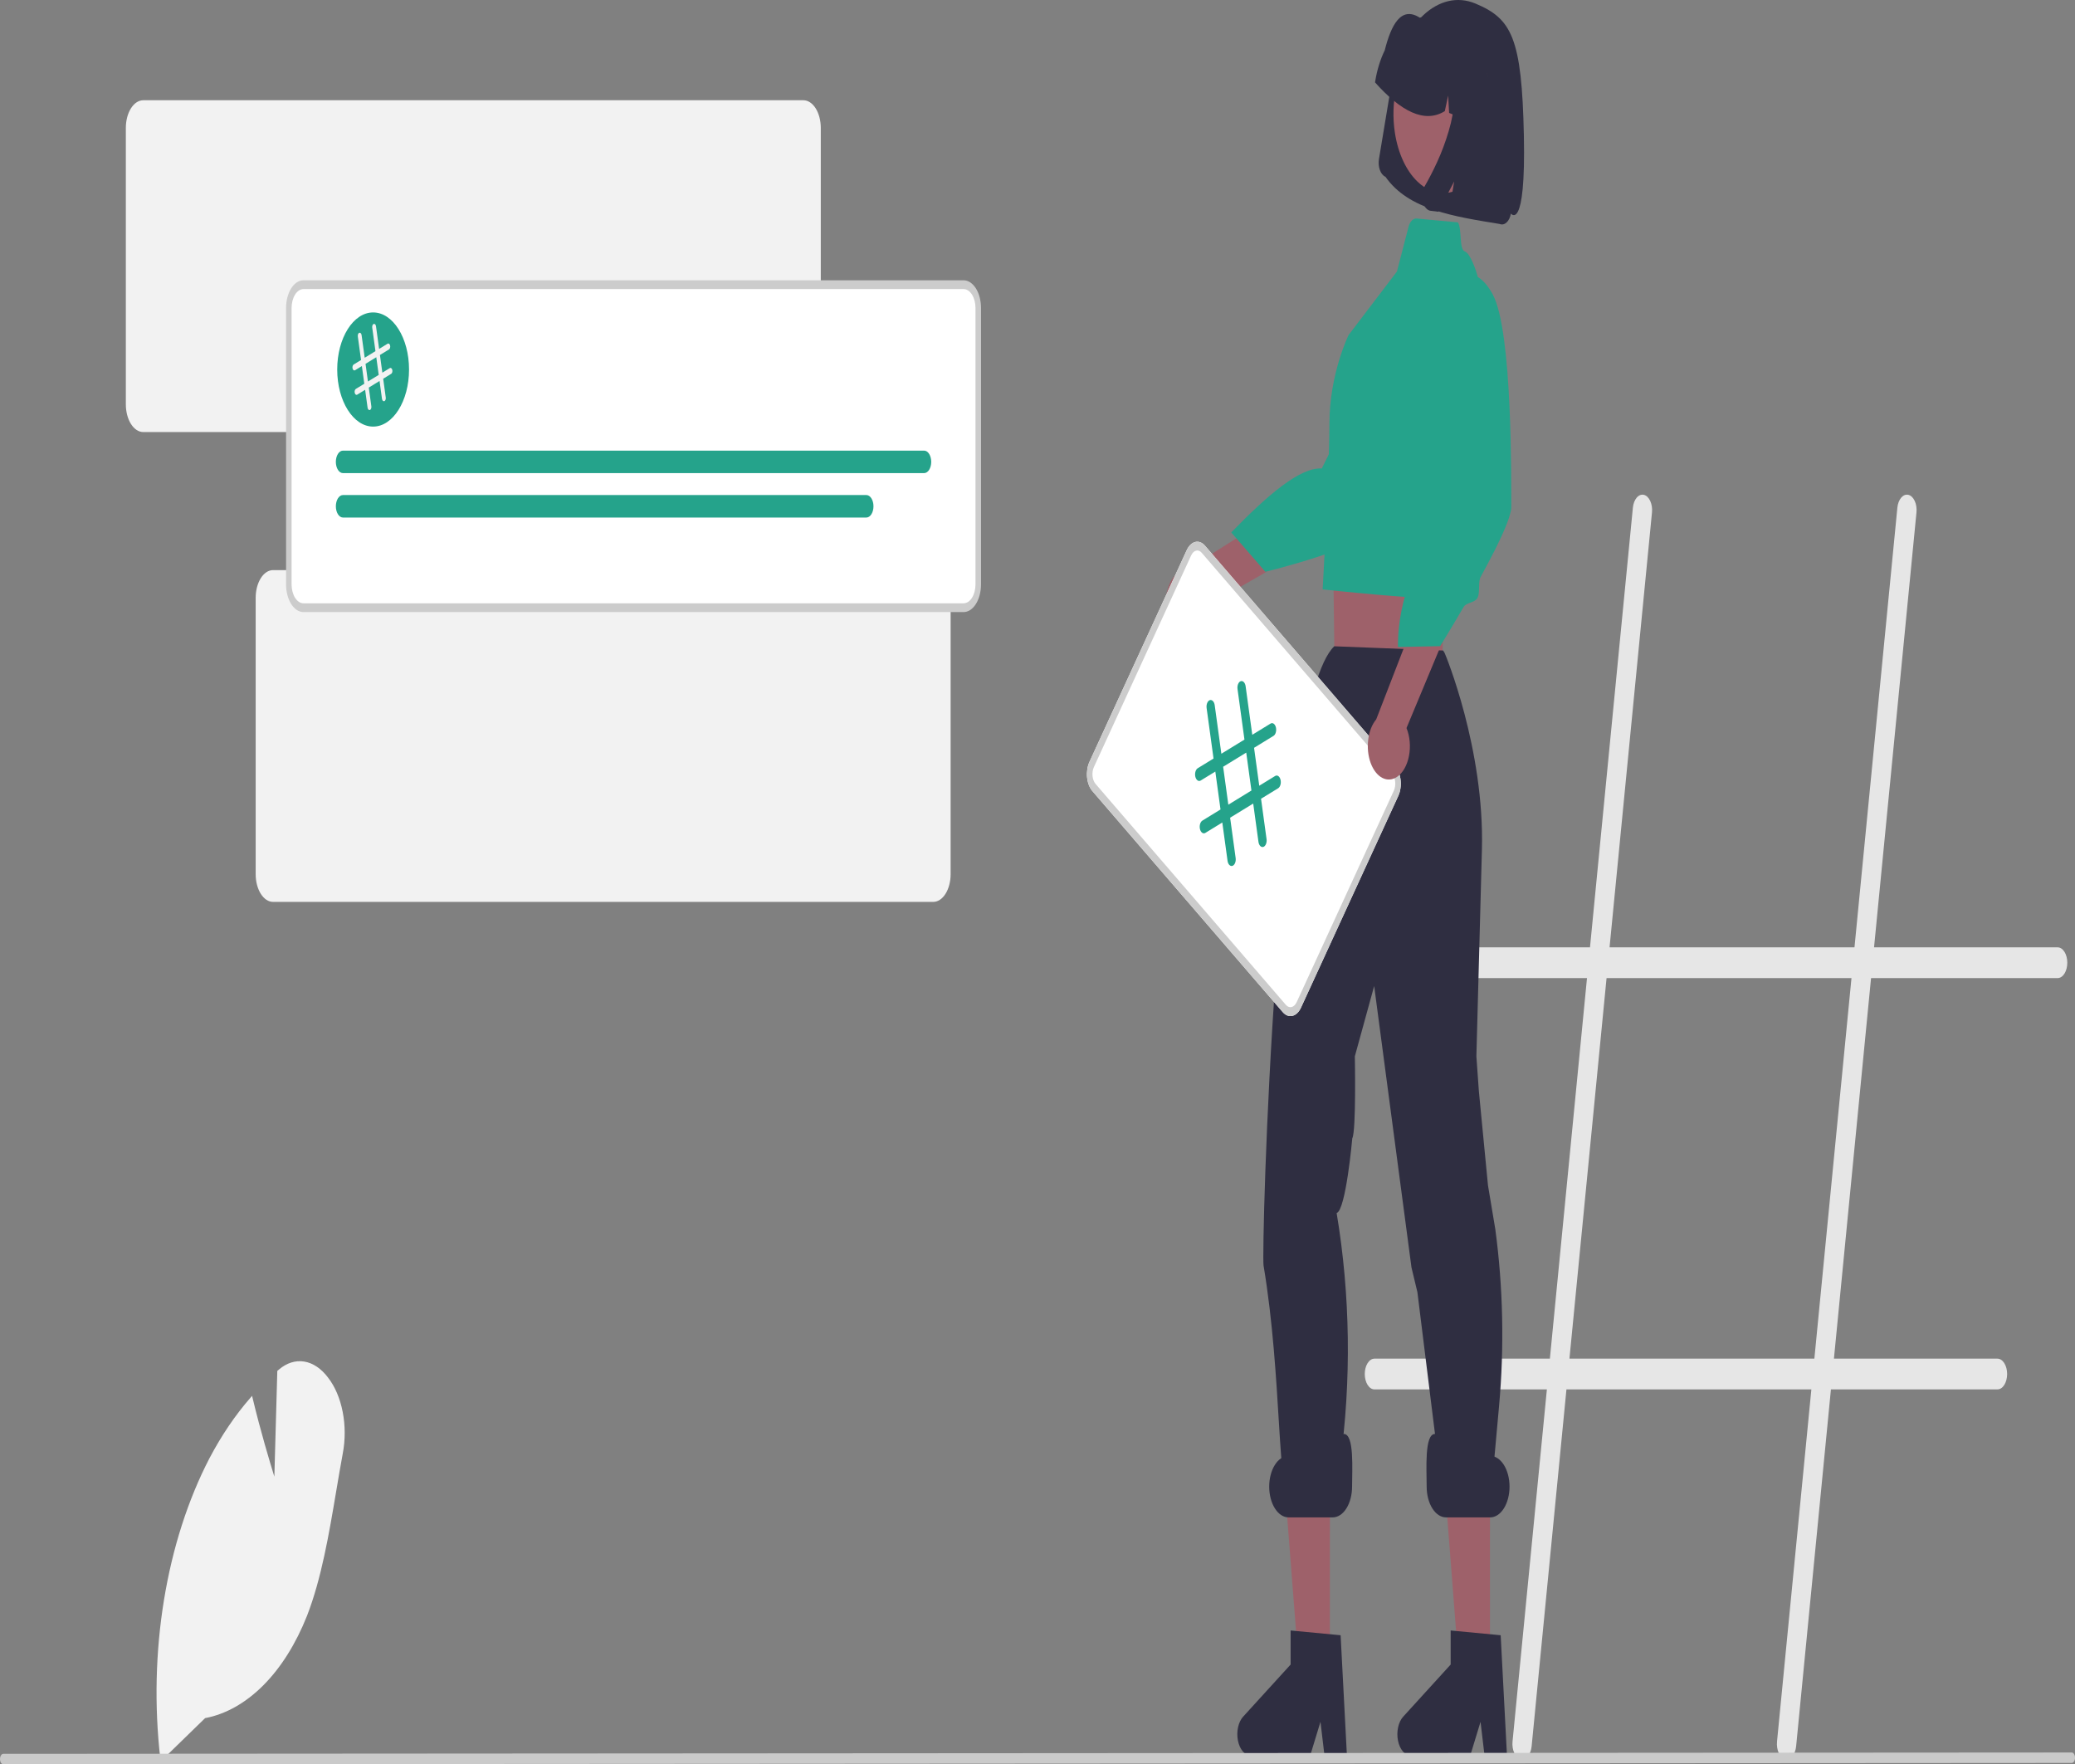 <svg width="2082" height="1770" viewBox="0 0 2082 1770" fill="none" xmlns="http://www.w3.org/2000/svg">
<rect x="0" y="0" width="2082" height="1770" fill="#808080" stroke="none"/>
<g clip-path="url(#clip0_535_56)">
<path d="M161.174 1767.09L160.805 1763.95C154.78 1711.15 156.062 1656.91 164.56 1604.98C173.058 1553.05 188.569 1504.69 210.015 1463.26C222.161 1440.16 236.088 1419.6 251.467 1402.04L252.933 1400.35L253.574 1403.04C261.224 1435.09 270.879 1467.2 275.279 1481.41L278.248 1375.33L279.943 1373.91C287.706 1367.29 296.536 1364.53 305.297 1365.97C314.058 1367.4 322.347 1372.98 329.097 1381.97C336.079 1390.89 341.221 1402.92 343.86 1416.52C346.5 1430.13 346.516 1444.68 343.907 1458.3C341.6 1470.76 339.421 1483.69 337.312 1496.19C330.07 1539.15 322.581 1583.57 308.068 1620.98C296.908 1649.12 281.934 1672.95 264.238 1690.72C246.543 1708.48 226.574 1719.75 205.79 1723.68L161.174 1767.09Z" fill="#F2F2F2"/>
<path d="M806.1 433.444H143.718C139.09 433.436 134.653 430.51 131.38 425.309C128.108 420.108 126.267 413.056 126.262 405.7V128.316C126.267 120.961 128.108 113.909 131.38 108.707C134.653 103.506 139.09 100.58 143.718 100.572H806.1C810.728 100.58 815.165 103.506 818.438 108.707C821.711 113.909 823.551 120.961 823.557 128.316V405.7C823.551 413.056 821.711 420.108 818.438 425.309C815.165 430.51 810.728 433.436 806.1 433.444Z" fill="#F2F2F2"/>
<path d="M936.376 904.816H273.994C269.366 904.808 264.929 901.882 261.656 896.681C258.383 891.479 256.543 884.427 256.537 877.072V599.688C256.543 592.332 258.383 585.28 261.656 580.079C264.929 574.878 269.366 571.952 273.994 571.944H936.376C941.004 571.952 945.441 574.878 948.714 580.079C951.986 585.28 953.827 592.332 953.832 599.688V877.072C953.827 884.427 951.986 891.479 948.714 896.681C945.441 901.882 941.004 904.808 936.376 904.816Z" fill="#F2F2F2"/>
<path d="M2064.58 950.409H1880.37L1922.94 514.039C1923.14 512.039 1923.08 509.996 1922.78 508.029C1922.48 506.062 1921.94 504.208 1921.18 502.574C1920.43 500.94 1919.49 499.558 1918.4 498.505C1917.31 497.453 1916.1 496.752 1914.84 496.442C1913.58 496.132 1912.3 496.219 1911.06 496.698C1909.82 497.177 1908.66 498.039 1907.63 499.234C1906.6 500.43 1905.73 501.935 1905.07 503.665C1904.41 505.395 1903.96 507.315 1903.77 509.316L1860.74 950.409H1614.99L1657.56 514.039C1657.75 512.039 1657.7 509.996 1657.4 508.029C1657.1 506.062 1656.55 504.208 1655.8 502.574C1655.05 500.94 1654.1 499.558 1653.01 498.505C1651.93 497.453 1650.72 496.752 1649.46 496.442C1648.2 496.132 1646.92 496.219 1645.68 496.698C1644.44 497.177 1643.27 498.039 1642.24 499.234C1641.22 500.43 1640.35 501.935 1639.68 503.665C1639.02 505.395 1638.58 507.315 1638.39 509.316L1595.36 950.409H1439.45C1436.88 950.409 1434.41 952.034 1432.59 954.925C1430.77 957.817 1429.75 961.739 1429.75 965.828C1429.75 969.917 1430.77 973.839 1432.59 976.731C1434.41 979.622 1436.88 981.247 1439.45 981.247H1592.35L1555.11 1363.04H1379.07C1376.5 1363.04 1374.03 1364.67 1372.21 1367.56C1370.39 1370.45 1369.37 1374.37 1369.37 1378.46C1369.37 1382.55 1370.39 1386.47 1372.21 1389.37C1374.03 1392.26 1376.5 1393.88 1379.07 1393.88H1552.1L1517.63 1747.22C1517.24 1751.26 1517.87 1755.38 1519.39 1758.68C1520.91 1761.98 1523.19 1764.19 1525.73 1764.81C1528.27 1765.44 1530.87 1764.44 1532.94 1762.02C1535.02 1759.61 1536.41 1755.98 1536.8 1751.94L1571.73 1393.88H1817.48L1783.01 1747.22C1782.82 1749.22 1782.87 1751.26 1783.17 1753.23C1783.47 1755.2 1784.01 1757.06 1784.76 1758.69C1785.52 1760.33 1786.46 1761.71 1787.55 1762.76C1788.64 1763.82 1789.85 1764.52 1791.11 1764.83C1792.37 1765.14 1793.66 1765.05 1794.9 1764.57C1796.13 1764.09 1797.3 1763.23 1798.33 1762.03C1799.36 1760.84 1800.23 1759.33 1800.89 1757.6C1801.55 1755.87 1801.99 1753.94 1802.19 1751.94L1837.11 1393.88H2004.2C2006.78 1393.88 2009.24 1392.26 2011.06 1389.37C2012.88 1386.47 2013.91 1382.55 2013.91 1378.46C2013.91 1374.37 2012.88 1370.45 2011.06 1367.56C2009.24 1364.67 2006.78 1363.04 2004.2 1363.04H1840.12L1877.37 981.247H2064.58C2067.16 981.247 2069.62 979.622 2071.44 976.731C2073.26 973.839 2074.28 969.917 2074.28 965.828C2074.28 961.739 2073.26 957.817 2071.44 954.925C2069.62 952.034 2067.16 950.409 2064.58 950.409ZM1820.49 1363.04H1574.74L1611.98 981.247H1857.73L1820.49 1363.04Z" fill="#E6E6E6"/>
<path d="M1334.39 1665.4H1302.66L1287.57 1470.86L1334.4 1470.87L1334.39 1665.4Z" fill="#9E616A"/>
<path d="M1351.46 1761.16H1328.95L1324.93 1727.38L1314.63 1761.16H1254.91C1252.05 1761.17 1249.26 1759.71 1246.96 1757.01C1244.65 1754.32 1242.95 1750.52 1242.1 1746.18C1241.24 1741.83 1241.29 1737.17 1242.22 1732.87C1243.15 1728.57 1244.93 1724.86 1247.28 1722.27L1294.98 1669.92V1635.76L1345.14 1640.52L1351.46 1761.16Z" fill="#2F2E41"/>
<path d="M1340.79 534.91L1337.68 558.456L1338.98 661.458L1447.08 683.485L1449.38 521.888L1438.11 492.451L1340.79 534.91Z" fill="#9E616A"/>
<path d="M1494.99 1665.4H1463.26L1448.16 1470.86L1495 1470.87L1494.99 1665.4Z" fill="#9E616A"/>
<path d="M1496.2 1498.11L1448.02 1505.76L1447.75 1502.44L1422.2 1296.43L1416.23 1271.47L1378.81 989.236L1359.41 1059.72C1359.41 1059.72 1360.89 1134.38 1356.85 1142.02C1356.85 1142.02 1350.43 1214.21 1341.14 1216.93C1354.9 1298.96 1356.08 1385.05 1344.59 1467.96L1339.39 1505.46L1295.45 1506.43C1281.12 1502.85 1286.63 1381.69 1267.82 1269.64C1265.45 1255.52 1279.97 704.351 1338.76 648.372L1448.02 652.621L1449.49 655.062C1450.03 655.944 1489.69 751.347 1486.91 852.67L1481.37 1059.72L1483.86 1094.73L1493 1189.19L1500.33 1233.06C1508.19 1291.35 1509.47 1351.4 1504.13 1410.41L1496.2 1498.11Z" fill="#2F2E41"/>
<path d="M1512.06 1761.16H1489.54L1485.53 1727.38L1475.23 1761.16H1415.51C1412.65 1761.17 1409.86 1759.71 1407.55 1757.01C1405.25 1754.32 1403.54 1750.52 1402.69 1746.18C1401.84 1741.83 1401.88 1737.17 1402.82 1732.87C1403.75 1728.57 1405.53 1724.86 1407.88 1722.27L1455.57 1669.92V1635.76L1505.74 1640.52L1512.06 1761.16Z" fill="#2F2E41"/>
<path d="M1390.14 177.358L1390.1 177.34C1388.94 176.852 1387.85 176.006 1386.9 174.85C1385.94 173.695 1385.14 172.251 1384.54 170.603C1383.94 168.956 1383.54 167.135 1383.38 165.246C1383.22 163.357 1383.3 161.436 1383.61 159.593L1396.62 81.266C1398.94 67.23 1403.01 54.078 1408.6 42.594C1419.52 20.194 1435.45 5.355 1453.09 1.17C1462.19 -0.973 1471.47 -0.166 1480.37 3.544C1516.78 18.722 1526.95 37.861 1529.01 135.805C1531.06 233.749 1515.98 214.251 1515.98 214.251C1515.66 216.139 1515.12 217.909 1514.36 219.453C1512.89 222.464 1510.75 224.455 1508.38 225.011C1507.16 225.294 1505.92 225.185 1504.73 224.691C1459.26 217.252 1413.21 210.479 1390.14 177.355L1390.14 177.358Z" fill="#2F2E41"/>
<path d="M1497.05 94.666C1499.44 109.986 1498.91 126.088 1495.55 140.936C1492.18 155.785 1486.12 168.716 1478.13 178.095C1470.15 187.473 1460.59 192.88 1450.67 193.631C1440.75 194.383 1430.91 190.446 1422.4 182.317C1416.76 176.967 1411.84 169.891 1407.93 161.499C1404.02 153.107 1401.2 143.565 1399.63 133.427C1397.25 118.117 1397.78 102.031 1401.14 87.197C1404.51 72.363 1410.56 59.445 1418.54 50.072C1426.52 40.699 1436.07 35.29 1445.98 34.528C1455.89 33.766 1465.72 37.684 1474.23 45.789C1479.88 51.131 1484.81 58.202 1488.72 66.593C1492.64 74.984 1495.47 84.524 1497.05 94.666Z" fill="#9E616A"/>
<path d="M1379.93 81.083C1381.76 69.982 1384.98 59.581 1389.4 50.498C1395.68 25.64 1405.52 5.549 1424.58 17.747C1431.74 16.067 1439.03 16.691 1446.02 19.581L1455.9 23.64L1456.23 23.778C1463.06 26.65 1469.47 31.632 1475.09 38.439C1480.71 45.246 1485.42 53.745 1488.98 63.451C1492.53 73.157 1494.84 83.879 1495.78 95.006C1496.73 106.133 1496.28 117.446 1494.48 128.3L1494.22 129.869L1473.33 121.248L1471.46 86.671L1464.78 117.727L1453.99 113.281L1453.05 95.837L1449.68 111.495C1429.22 124.128 1405.51 111.595 1379.67 82.659L1379.93 81.083Z" fill="#2F2E41"/>
<path d="M1427.85 190.538C1427.1 192.933 1426.79 195.613 1426.96 198.273C1427.04 199.633 1427.23 200.968 1427.55 202.24C1427.81 203.325 1428.16 204.356 1428.58 205.311C1429.82 208.133 1431.66 210.159 1433.76 211.024C1433.89 211.077 1434.02 211.126 1434.15 211.171C1434.29 211.216 1434.42 211.256 1434.55 211.292C1434.69 211.33 1434.82 211.361 1434.96 211.387C1435.09 211.413 1435.23 211.435 1435.37 211.453L1443.13 212.421L1459.08 182.063L1453.81 213.79L1489.09 218.282L1511.45 83.648L1454.93 60.396L1455.89 63.558C1459.09 74.144 1460.39 85.928 1459.64 97.61C1458.85 109.428 1456.79 120.943 1453.55 131.655C1450.33 142.517 1446.46 152.862 1441.99 162.548C1438.07 171.142 1433.83 179.369 1429.31 187.189C1428.73 188.191 1428.24 189.318 1427.85 190.538Z" fill="#2F2E41"/>
<path d="M1185.8 637.804C1188.78 638.957 1191.88 639.058 1194.89 638.099C1197.89 637.14 1200.73 635.146 1203.2 632.255C1205.67 629.365 1207.71 625.649 1209.18 621.37C1210.65 617.091 1211.5 612.352 1211.7 607.488L1370.92 516.448L1341.7 476.034L1190.57 571.667C1185.41 571.699 1180.43 574.74 1176.59 580.213C1172.74 585.687 1170.29 593.213 1169.7 601.365C1169.11 609.517 1170.43 617.73 1173.39 624.446C1176.36 631.161 1180.77 635.915 1185.8 637.804Z" fill="#9E616A"/>
<path d="M1415.4 290.912C1415.4 290.912 1442.22 291.851 1444.6 340.51C1446.99 389.169 1388.47 509.526 1379.41 529.373C1370.34 549.221 1269.64 573.65 1269.64 573.65L1235.41 534.153C1271.38 497.11 1304.2 468.708 1326.23 469.985L1415.4 290.912Z" fill="#25A38B"/>
<path d="M1462.84 223.097L1421.55 219.223C1419.81 219.059 1418.08 219.763 1416.6 221.236C1415.12 222.71 1413.97 224.879 1413.31 227.441L1401.64 272.397L1353.15 336.097C1353.15 336.097 1333.95 374.928 1333.9 425.078C1333.86 475.227 1327.09 591.303 1327.09 591.303C1327.09 591.303 1434.8 602.816 1437.12 598.965C1441.68 591.402 1447.21 552.758 1447.21 552.758L1485 332.059C1487.05 320.447 1487.46 308.258 1486.19 296.367C1484.93 284.475 1482.03 273.176 1477.69 263.279C1475.05 257.37 1472.28 252.975 1469.71 252.248C1463.94 250.295 1467.01 229.733 1462.84 223.097Z" fill="#25A38B"/>
<path d="M1296.83 1019.12C1295.12 1019.55 1293.38 1019.44 1291.7 1018.8C1290.02 1018.15 1288.44 1016.98 1287.05 1015.36L1095.97 793.533C1093.16 790.262 1091.28 785.35 1090.74 779.876C1090.2 774.402 1091.06 768.814 1093.11 764.338L1190.69 552.013C1192.75 547.541 1195.84 544.551 1199.29 543.698C1202.73 542.846 1206.25 544.2 1209.06 547.465L1400.14 769.29C1402.96 772.561 1404.84 777.473 1405.37 782.947C1405.91 788.421 1405.06 794.009 1403 798.485L1305.42 1010.81C1304.41 1013.03 1303.12 1014.91 1301.65 1016.33C1300.17 1017.76 1298.53 1018.71 1296.83 1019.12Z" fill="white"/>
<path d="M1296.83 1019.12C1295.12 1019.55 1293.38 1019.44 1291.7 1018.8C1290.02 1018.15 1288.44 1016.98 1287.05 1015.36L1095.97 793.533C1093.16 790.262 1091.28 785.35 1090.74 779.876C1090.2 774.402 1091.06 768.814 1093.11 764.338L1190.69 552.013C1192.75 547.541 1195.84 544.551 1199.29 543.698C1202.73 542.846 1206.25 544.2 1209.06 547.465L1400.14 769.29C1402.96 772.561 1404.84 777.473 1405.37 782.947C1405.91 788.421 1405.06 794.009 1403 798.485L1305.42 1010.81C1304.41 1013.03 1303.12 1014.91 1301.65 1016.33C1300.17 1017.76 1298.53 1018.71 1296.83 1019.12ZM1200.14 552.404C1199.15 552.642 1198.2 553.19 1197.35 554.014C1196.5 554.839 1195.76 555.925 1195.17 557.209L1097.59 769.534C1096.4 772.124 1095.91 775.355 1096.22 778.52C1096.53 781.685 1097.62 784.525 1099.24 786.419L1290.32 1008.24C1291.97 1010.05 1293.99 1010.79 1295.96 1010.3C1297.94 1009.81 1299.72 1008.13 1300.94 1005.61L1398.53 793.289C1399.71 790.7 1400.21 787.468 1399.9 784.303C1399.59 781.138 1398.5 778.298 1396.87 776.405L1205.79 554.579C1204.99 553.64 1204.07 552.964 1203.1 552.591C1202.13 552.217 1201.13 552.154 1200.14 552.404Z" fill="#CCCCCC"/>
<path d="M1274.82 725.925L1256.5 737.159L1249.82 688.444C1249.71 687.596 1249.49 686.793 1249.18 686.08C1248.86 685.368 1248.47 684.76 1248.01 684.291C1247.55 683.822 1247.03 683.501 1246.5 683.348C1245.96 683.194 1245.41 683.21 1244.88 683.395C1244.34 683.579 1243.84 683.929 1243.39 684.425C1242.94 684.92 1242.56 685.551 1242.26 686.281C1241.97 687.011 1241.77 687.827 1241.67 688.681C1241.57 689.535 1241.58 690.411 1241.7 691.259L1248.65 741.973L1225.48 756.174L1218.81 707.459C1218.69 706.611 1218.47 705.808 1218.16 705.095C1217.85 704.382 1217.45 703.774 1216.99 703.305C1216.53 702.837 1216.02 702.516 1215.48 702.362C1214.95 702.209 1214.4 702.225 1213.86 702.409C1213.33 702.594 1212.82 702.944 1212.37 703.439C1211.93 703.935 1211.54 704.565 1211.25 705.296C1210.95 706.026 1210.75 706.841 1210.65 707.695C1210.56 708.549 1210.57 709.425 1210.68 710.273L1217.63 760.988L1201.77 770.715C1201.26 771.027 1200.79 771.496 1200.4 772.094C1200 772.693 1199.68 773.409 1199.46 774.202C1199.24 774.996 1199.12 775.851 1199.11 776.718C1199.09 777.586 1199.19 778.449 1199.38 779.259C1199.58 780.068 1199.87 780.808 1200.25 781.437C1200.63 782.065 1201.08 782.57 1201.58 782.921C1202.08 783.273 1202.61 783.465 1203.16 783.486C1203.71 783.508 1204.25 783.358 1204.76 783.046L1219.42 774.056L1224.63 812.093L1206.41 823.263C1205.91 823.575 1205.44 824.044 1205.04 824.642C1204.65 825.241 1204.33 825.957 1204.11 826.751C1203.89 827.544 1203.77 828.399 1203.75 829.266C1203.74 830.134 1203.84 830.997 1204.03 831.807C1204.23 832.616 1204.52 833.356 1204.9 833.985C1205.28 834.613 1205.73 835.118 1206.23 835.47C1206.73 835.821 1207.26 836.013 1207.81 836.034C1208.35 836.056 1208.9 835.906 1209.41 835.594L1226.42 825.161L1231.69 863.591C1231.92 865.303 1232.57 866.796 1233.5 867.744C1234.43 868.691 1235.56 869.013 1236.63 868.641C1236.84 868.567 1237.05 868.468 1237.25 868.345C1238.18 867.776 1238.94 866.701 1239.41 865.313C1239.88 863.925 1240.02 862.316 1239.81 860.776L1234.27 820.348L1257.44 806.147L1262.7 844.576C1262.93 846.288 1263.59 847.782 1264.51 848.729C1265.44 849.677 1266.57 849.999 1267.65 849.627C1267.86 849.553 1268.06 849.454 1268.26 849.331C1269.19 848.762 1269.95 847.687 1270.42 846.299C1270.89 844.911 1271.04 843.302 1270.82 841.762L1265.29 801.333L1282.46 790.804C1282.97 790.491 1283.44 790.023 1283.83 789.424C1284.23 788.826 1284.54 788.11 1284.77 787.316C1284.99 786.523 1285.11 785.668 1285.12 784.8C1285.13 783.933 1285.04 783.07 1284.84 782.26C1284.65 781.45 1284.35 780.71 1283.98 780.082C1283.6 779.453 1283.15 778.949 1282.65 778.597C1282.15 778.246 1281.61 778.054 1281.07 778.032C1280.52 778.011 1279.98 778.161 1279.47 778.473L1263.5 788.265L1258.29 750.227L1277.81 738.256C1278.32 737.943 1278.79 737.475 1279.18 736.876C1279.58 736.278 1279.9 735.561 1280.12 734.768C1280.34 733.975 1280.46 733.12 1280.47 732.252C1280.49 731.385 1280.39 730.522 1280.2 729.712C1280 728.902 1279.7 728.162 1279.33 727.534C1278.95 726.905 1278.5 726.401 1278 726.049C1277.5 725.697 1276.96 725.505 1276.42 725.484C1275.87 725.463 1275.33 725.613 1274.82 725.925ZM1255.65 793.079L1232.48 807.279L1227.27 769.242L1250.44 755.041L1255.65 793.079Z" fill="#25A38B"/>
<path d="M1401.87 779.295C1404.69 777.391 1407.22 774.526 1409.27 770.902C1411.32 767.279 1412.85 762.985 1413.74 758.322C1414.63 753.66 1414.87 748.743 1414.44 743.918C1414.01 739.092 1412.92 734.476 1411.24 730.394L1504.71 506.209L1466.09 501.543L1380.84 721.723C1376.71 726.651 1373.86 733.814 1372.84 741.856C1371.81 749.897 1372.67 758.258 1375.26 765.355C1377.86 772.451 1382 777.79 1386.9 780.359C1391.8 782.929 1397.13 782.55 1401.87 779.295Z" fill="#9E616A"/>
<path d="M1455.61 283.108C1455.61 283.108 1477.47 258.4 1497.67 295.158C1517.87 331.917 1516.19 483.993 1516.38 508.518C1516.44 516.198 1509.46 532.768 1499.85 551.909C1495.53 560.502 1490.68 569.613 1485.7 578.67C1482.82 583.911 1485.31 594.82 1482.41 599.915C1479.53 604.981 1471.28 604.233 1468.54 608.935C1455.55 631.254 1444.99 648.243 1444.99 648.243L1402.69 649.07C1402.22 599.096 1423.75 554.488 1451.41 511.375L1455.61 283.108Z" fill="#25A38B"/>
<path d="M2078.7 1768.65L3.3 1770C2.426 1770 1.589 1769.44 0.973 1768.46C0.356 1767.48 0.009 1766.14 0.009 1764.75C0.009 1763.37 0.356 1762.03 0.973 1761.05C1.589 1760.07 2.426 1759.51 3.3 1759.51L2078.7 1758.16C2079.13 1758.15 2079.56 1758.29 2079.97 1758.55C2080.37 1758.81 2080.73 1759.2 2081.04 1759.69C2081.35 1760.17 2081.59 1760.75 2081.76 1761.39C2081.92 1762.03 2082.01 1762.71 2082.01 1763.4C2082.01 1764.09 2081.92 1764.77 2081.76 1765.41C2081.59 1766.05 2081.35 1766.63 2081.04 1767.12C2080.73 1767.6 2080.37 1767.99 2079.97 1768.25C2079.56 1768.51 2079.13 1768.65 2078.7 1768.65Z" fill="#CACACA"/>
<path d="M966.865 609.658H304.484C300.59 609.651 296.858 607.189 294.105 602.814C291.352 598.439 289.803 592.506 289.799 586.319V308.935C289.803 302.747 291.352 296.815 294.105 292.44C296.858 288.064 300.59 285.603 304.484 285.596H966.865C970.759 285.603 974.491 288.064 977.244 292.44C979.997 296.815 981.546 302.747 981.55 308.935V586.319C981.546 592.506 979.997 598.439 977.244 602.814C974.491 607.189 970.759 609.651 966.865 609.658Z" fill="white"/>
<path d="M966.866 614.063H304.484C299.856 614.055 295.419 611.129 292.146 605.928C288.873 600.727 287.033 593.675 287.027 586.319V308.935C287.033 301.58 288.873 294.528 292.146 289.326C295.419 284.125 299.856 281.199 304.484 281.191H966.866C971.494 281.199 975.931 284.125 979.204 289.326C982.476 294.528 984.317 301.58 984.322 308.935V586.319C984.317 593.675 982.476 600.727 979.204 605.928C975.931 611.129 971.494 614.055 966.866 614.063ZM304.484 290.002C301.326 290.008 298.298 292.005 296.064 295.554C293.831 299.103 292.575 303.916 292.571 308.935V586.319C292.575 591.339 293.831 596.151 296.064 599.701C298.298 603.25 301.326 605.247 304.484 605.253H966.866C970.024 605.247 973.052 603.25 975.285 599.701C977.519 596.151 978.775 591.339 978.779 586.319V308.935C978.775 303.916 977.519 299.103 975.285 295.554C973.052 292.004 970.024 290.008 966.866 290.002L304.484 290.002Z" fill="#CCCCCC"/>
<path d="M927.271 474.639H344.075C342.193 474.639 340.388 473.451 339.057 471.336C337.727 469.221 336.979 466.353 336.979 463.362C336.979 460.371 337.727 457.502 339.057 455.387C340.388 453.272 342.193 452.084 344.075 452.084H927.271C929.153 452.084 930.958 453.272 932.289 455.387C933.62 457.502 934.367 460.371 934.367 463.362C934.367 466.353 933.62 469.221 932.289 471.336C930.958 473.451 929.153 474.639 927.271 474.639Z" fill="#25A38B"/>
<path d="M869.323 519.203H344.075C342.195 519.198 340.394 518.007 339.066 515.892C337.738 513.778 336.992 510.912 336.992 507.925C336.992 504.938 337.738 502.072 339.066 499.958C340.394 497.844 342.195 496.653 344.075 496.647H869.323C871.205 496.647 873.01 497.835 874.341 499.95C875.672 502.065 876.42 504.934 876.42 507.925C876.42 510.916 875.672 513.785 874.341 515.9C873.01 518.015 871.205 519.203 869.323 519.203Z" fill="#25A38B"/>
<path d="M374.389 427.976C394.289 427.976 410.422 402.336 410.422 370.706C410.422 339.077 394.289 313.437 374.389 313.437C354.488 313.437 338.355 339.077 338.355 370.706C338.355 402.336 354.488 427.976 374.389 427.976Z" fill="#25A38B"/>
<path d="M388.925 344.81L380.384 350.047L377.273 327.338C377.22 326.942 377.117 326.567 376.972 326.233C376.827 325.9 376.642 325.616 376.428 325.397C376.213 325.177 375.974 325.027 375.723 324.955C375.472 324.883 375.215 324.891 374.966 324.977C374.717 325.063 374.481 325.227 374.272 325.458C374.062 325.69 373.884 325.984 373.746 326.326C373.609 326.667 373.515 327.048 373.47 327.446C373.426 327.845 373.431 328.254 373.486 328.65L376.724 352.29L365.927 358.91L362.816 336.202C362.762 335.807 362.659 335.432 362.514 335.1C362.369 334.768 362.184 334.484 361.97 334.266C361.755 334.047 361.516 333.898 361.266 333.826C361.015 333.754 360.758 333.762 360.51 333.848C360.261 333.934 360.025 334.097 359.816 334.328C359.607 334.559 359.429 334.853 359.291 335.193C359.154 335.534 359.06 335.914 359.015 336.312C358.97 336.71 358.974 337.118 359.029 337.514L362.267 361.154L354.871 365.689C354.392 365.983 354.006 366.568 353.799 367.315C353.591 368.061 353.578 368.908 353.763 369.67C353.948 370.431 354.315 371.045 354.785 371.376C355.254 371.708 355.787 371.729 356.266 371.436L363.101 367.246L365.53 384.977L357.038 390.184C356.801 390.33 356.583 390.548 356.399 390.827C356.215 391.106 356.067 391.44 355.964 391.81C355.861 392.18 355.804 392.578 355.798 392.982C355.792 393.387 355.836 393.789 355.927 394.167C356.019 394.544 356.156 394.889 356.332 395.182C356.507 395.475 356.718 395.71 356.95 395.874C357.183 396.038 357.434 396.127 357.688 396.137C357.942 396.147 358.196 396.077 358.433 395.932L366.365 391.069L368.819 408.983C368.928 409.781 369.233 410.477 369.665 410.919C370.097 411.36 370.622 411.511 371.125 411.337C371.223 411.302 371.319 411.256 371.412 411.199C371.844 410.934 372.201 410.432 372.42 409.785C372.639 409.138 372.705 408.388 372.606 407.67L370.025 388.825L380.822 382.205L383.275 400.119C383.385 400.917 383.689 401.613 384.122 402.055C384.554 402.496 385.079 402.647 385.581 402.473C385.679 402.439 385.775 402.393 385.869 402.335C386.3 402.07 386.657 401.569 386.876 400.922C387.095 400.275 387.161 399.525 387.063 398.807L384.481 379.961L392.487 375.052C392.725 374.908 392.943 374.69 393.128 374.411C393.313 374.132 393.462 373.798 393.565 373.428C393.669 373.057 393.726 372.658 393.732 372.253C393.738 371.848 393.694 371.445 393.603 371.067C393.511 370.689 393.373 370.344 393.197 370.05C393.021 369.757 392.811 369.522 392.578 369.358C392.344 369.194 392.093 369.105 391.838 369.096C391.583 369.087 391.33 369.158 391.092 369.305L383.647 373.869L381.218 356.138L390.321 350.557C390.8 350.262 391.185 349.678 391.393 348.931C391.601 348.185 391.614 347.338 391.429 346.576C391.244 345.814 390.877 345.201 390.407 344.869C389.938 344.538 389.405 344.517 388.925 344.81ZM379.987 376.114L369.19 382.733L366.761 365.002L377.558 358.382L379.987 376.114Z" fill="#F2F2F2"/>
<path d="M1337.24 1522.28H1292.89C1287.74 1522.28 1282.81 1519.03 1279.17 1513.25C1275.53 1507.47 1273.48 1499.62 1273.48 1491.44C1273.48 1483.27 1275.53 1475.42 1279.17 1469.64C1282.81 1463.86 1287.74 1460.61 1292.89 1460.61L1348.32 1438.58C1359.04 1438.58 1356.64 1474.41 1356.64 1491.44C1356.64 1499.62 1354.59 1507.47 1350.96 1513.25C1347.32 1519.03 1342.38 1522.28 1337.24 1522.28Z" fill="#2F2E41"/>
<path d="M1495.23 1522.28H1450.88C1445.73 1522.28 1440.8 1519.03 1437.16 1513.25C1433.52 1507.47 1431.48 1499.62 1431.48 1491.44C1431.48 1474.41 1429.08 1438.58 1439.79 1438.58L1495.23 1460.61C1500.38 1460.61 1505.31 1463.86 1508.95 1469.64C1512.59 1475.42 1514.63 1483.27 1514.63 1491.44C1514.63 1499.62 1512.59 1507.47 1508.95 1513.25C1505.31 1519.03 1500.38 1522.28 1495.23 1522.28Z" fill="#2F2E41"/>
</g>
<defs>
<clipPath id="clip0_535_56">
<rect width="2082" height="1770" fill="white"/>
</clipPath>
</defs>
</svg>
